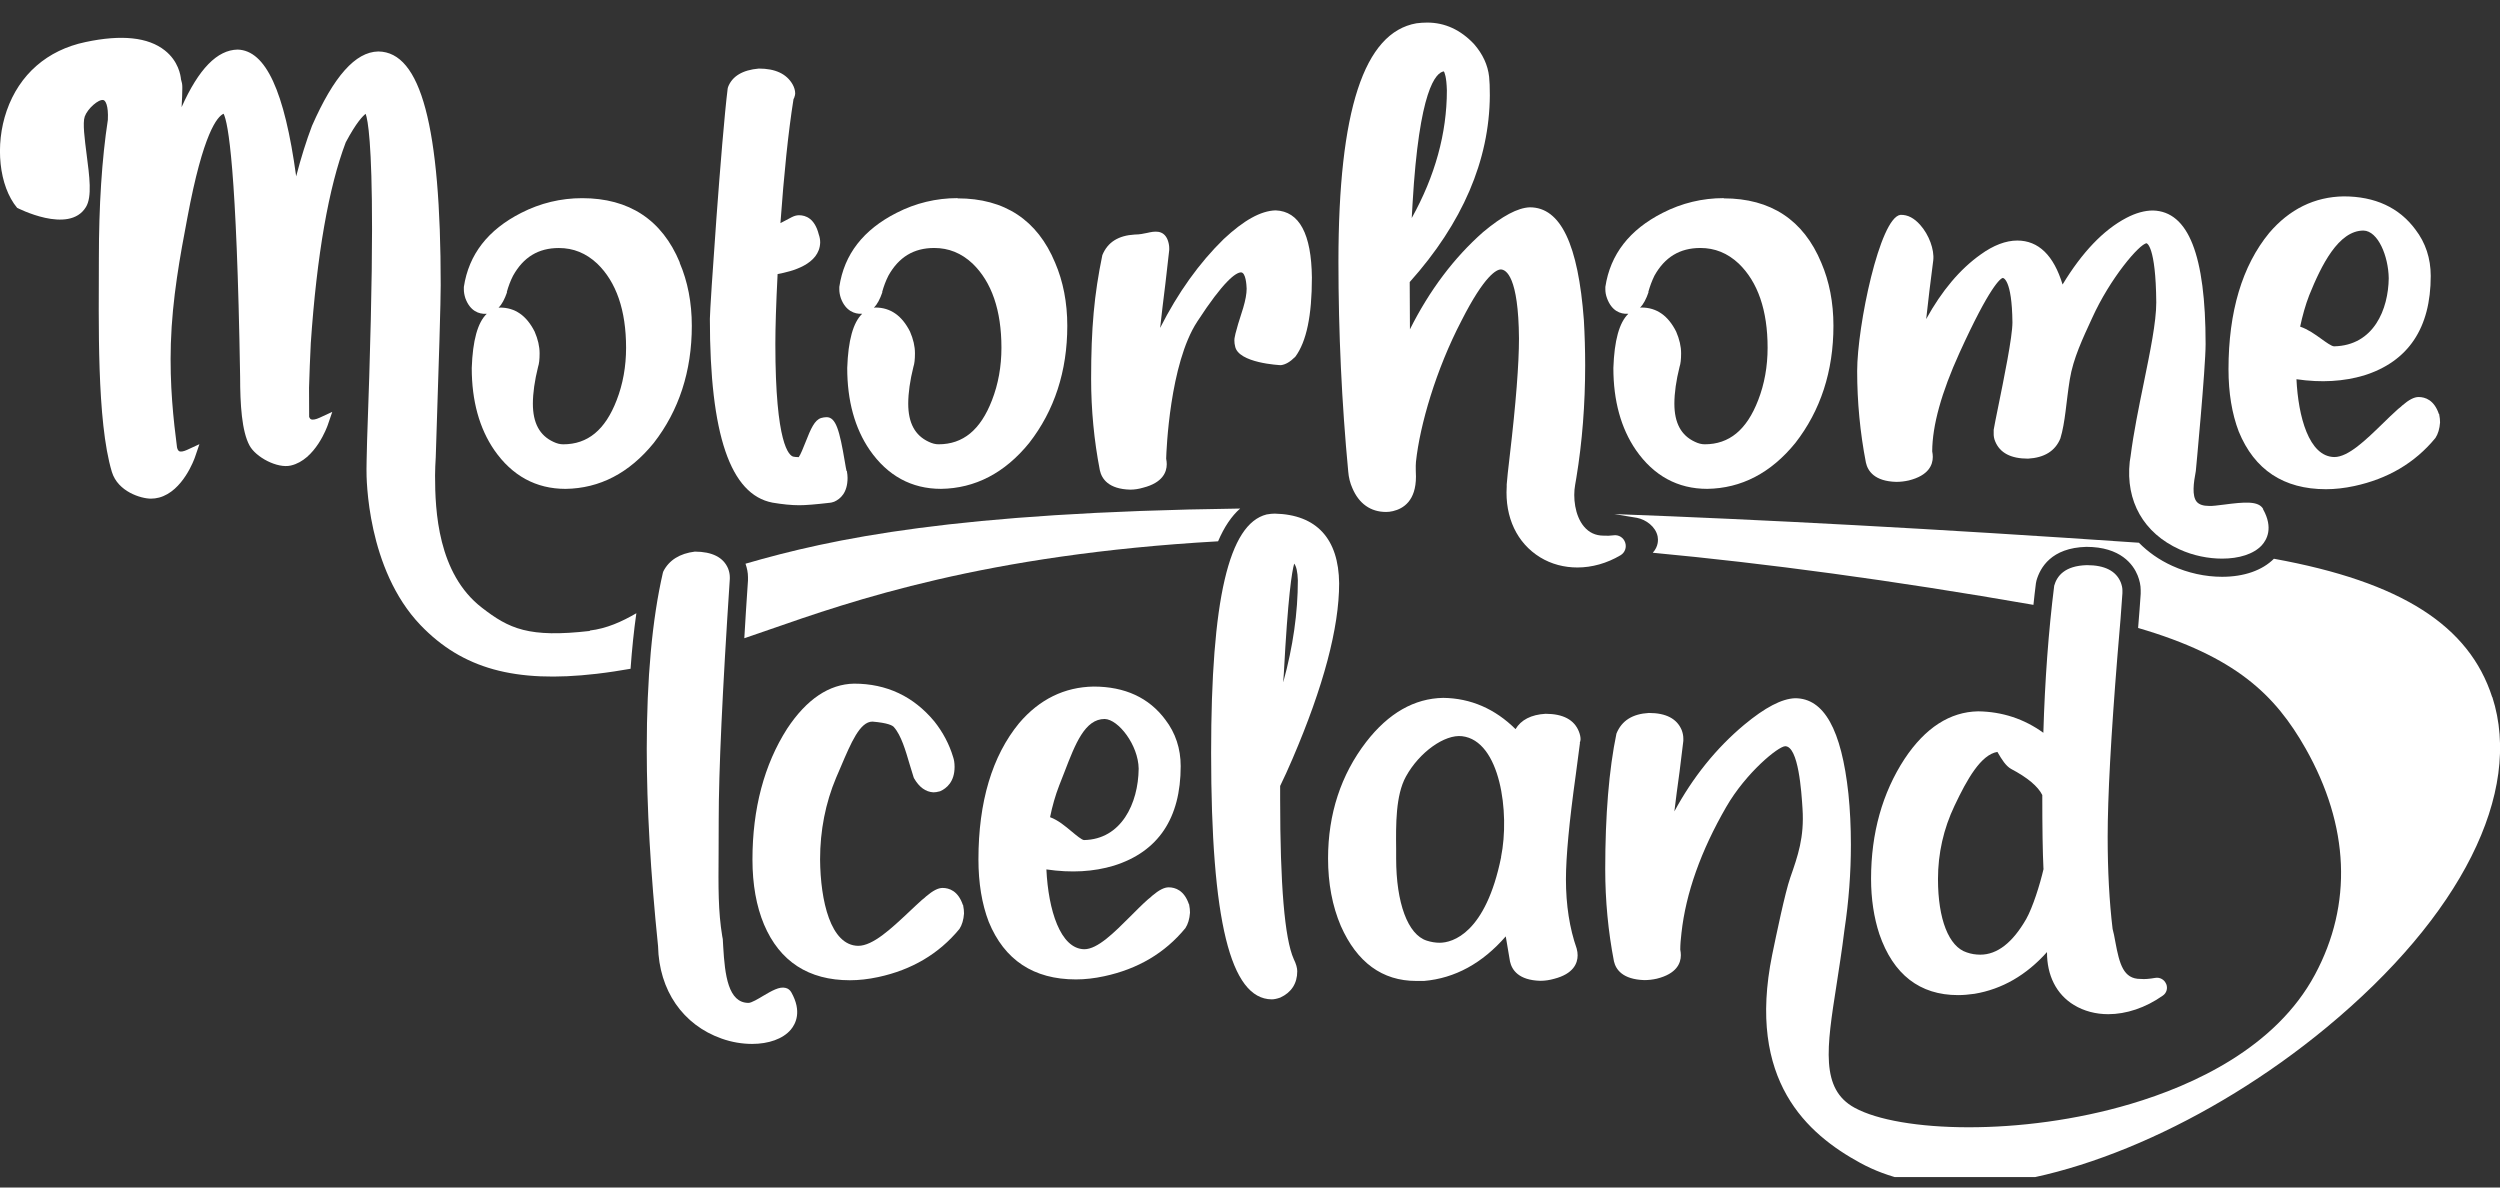 <svg width="120" height="57" viewBox="0 0 120 57" fill="none" xmlns="http://www.w3.org/2000/svg">
<rect x="0" y="0" width="120" height="57" fill="#333333" stroke="none"/>
<g clip-path="url(#clip0_1261_8822)">
<path d="M59.527 24.41C45.86 24.591 39.953 25.848 35.784 27.058C35.858 27.273 35.903 27.489 35.903 27.698V27.862C35.835 28.835 35.779 29.758 35.727 30.635C36.096 30.51 36.481 30.375 36.894 30.233C40.904 28.835 47.276 26.617 58.468 25.983C58.762 25.293 59.114 24.772 59.527 24.41Z" fill="white"/>
<path d="M32.63 12.601C31.78 10.553 30.2 9.512 27.945 9.512C26.92 9.512 25.935 9.749 25.017 10.219C23.426 11.028 22.503 12.205 22.265 13.773V13.892C22.265 14.022 22.287 14.158 22.338 14.316C22.565 14.933 22.99 15.08 23.329 15.063C23.341 15.063 23.352 15.063 23.363 15.063C22.927 15.482 22.689 16.342 22.644 17.66V17.672C22.644 19.234 23.007 20.558 23.726 21.605C24.581 22.838 25.731 23.466 27.147 23.466C28.784 23.444 30.205 22.708 31.378 21.265C32.59 19.709 33.207 17.819 33.207 15.64C33.207 14.525 33.009 13.507 32.624 12.613L32.63 12.601ZM24.326 14.022C24.4 13.75 24.502 13.479 24.627 13.235C25.125 12.341 25.844 11.905 26.824 11.905C27.521 11.905 28.127 12.149 28.665 12.652C29.582 13.535 30.052 14.893 30.052 16.693C30.052 17.593 29.899 18.441 29.599 19.211C29.05 20.637 28.212 21.327 27.034 21.327C26.881 21.327 26.728 21.288 26.564 21.209C25.901 20.903 25.578 20.303 25.578 19.375C25.578 18.872 25.663 18.272 25.827 17.61C25.878 17.462 25.901 17.247 25.901 16.959C25.901 16.631 25.822 16.285 25.663 15.918C25.278 15.154 24.728 14.763 23.998 14.763C23.998 14.763 23.953 14.769 23.93 14.774C24.094 14.605 24.224 14.356 24.338 14.027L24.326 14.022Z" fill="white"/>
<path d="M40.633 22.605C40.61 22.514 40.587 22.361 40.553 22.169C40.298 20.652 40.123 20.024 39.675 20.024C39.585 20.024 39.5 20.041 39.415 20.064C39.103 20.16 38.922 20.567 38.661 21.235C38.565 21.473 38.429 21.824 38.339 21.943C38.231 21.943 38.146 21.931 38.084 21.92C37.88 21.875 37.217 21.354 37.217 16.51C37.217 15.729 37.251 14.603 37.325 13.154C38.01 13.03 39.335 12.696 39.369 11.643C39.369 11.513 39.347 11.377 39.301 11.253C39.109 10.489 38.678 10.331 38.35 10.331C38.248 10.331 38.135 10.359 38.01 10.421C37.8 10.534 37.614 10.631 37.461 10.71C37.631 8.361 37.834 6.358 38.089 4.757L38.123 4.689C38.157 4.593 38.169 4.536 38.169 4.485C38.169 4.338 38.123 4.191 38.044 4.049C37.755 3.546 37.217 3.291 36.424 3.291C35.643 3.359 35.144 3.659 34.946 4.179L34.929 4.247C34.629 6.641 34.074 14.745 34.074 15.305C34.074 20.856 35.054 23.742 37.081 24.127C37.551 24.206 37.982 24.251 38.367 24.251C38.673 24.251 39.148 24.212 39.834 24.133C39.879 24.133 39.936 24.116 40.043 24.082C40.338 23.951 40.683 23.652 40.683 22.939C40.683 22.842 40.672 22.741 40.65 22.61L40.633 22.605Z" fill="white"/>
<path d="M46.217 43.436C45.99 42.763 45.56 42.621 45.243 42.621C45.033 42.621 44.784 42.746 44.45 43.029C44.399 43.08 44.342 43.13 44.257 43.193C44.042 43.385 43.832 43.583 43.617 43.787C42.773 44.579 41.901 45.4 41.193 45.4C39.868 45.383 39.38 43.244 39.364 41.252C39.364 39.865 39.624 38.541 40.134 37.33L40.355 36.815C40.853 35.644 41.278 34.637 41.878 34.637C42.62 34.699 42.841 34.823 42.904 34.897C43.255 35.287 43.47 36.029 43.662 36.685C43.73 36.911 43.793 37.127 43.855 37.313L43.878 37.364C44.121 37.783 44.427 38.009 44.801 38.032C44.886 38.032 44.976 38.021 45.124 37.981C45.441 37.84 45.82 37.523 45.82 36.81C45.82 36.617 45.792 36.459 45.752 36.346C45.566 35.723 45.26 35.146 44.846 34.625C43.849 33.426 42.558 32.815 40.995 32.815C39.8 32.837 38.718 33.561 37.783 34.976C36.679 36.702 36.118 38.819 36.118 41.258C36.118 42.452 36.305 43.498 36.673 44.376C37.426 46.152 38.814 47.052 40.797 47.052C41.227 47.052 41.68 47.001 42.156 46.899C43.764 46.554 45.067 45.785 46.053 44.59C46.177 44.398 46.251 44.155 46.273 43.849C46.273 43.736 46.262 43.611 46.228 43.436H46.217Z" fill="white"/>
<path d="M57.069 43.407C56.843 42.734 56.412 42.592 56.095 42.592C55.885 42.592 55.636 42.717 55.302 42.999C55.251 43.05 55.194 43.101 55.109 43.164C54.821 43.418 54.537 43.707 54.249 43.995C53.478 44.765 52.685 45.563 52.045 45.563C50.896 45.546 50.318 43.679 50.227 41.732C51.422 41.907 52.493 41.845 53.467 41.551C55.597 40.883 56.673 39.276 56.673 36.775C56.673 35.932 56.423 35.179 55.936 34.545C55.155 33.493 53.999 32.955 52.493 32.955C51.094 32.978 49.893 33.566 48.919 34.709C47.622 36.288 46.965 38.489 46.965 41.251C46.965 42.383 47.129 43.384 47.458 44.245C48.211 46.084 49.615 47.012 51.643 47.012C52.074 47.012 52.532 46.961 53.002 46.859C54.611 46.514 55.914 45.75 56.899 44.55C57.024 44.358 57.097 44.114 57.12 43.809C57.12 43.696 57.109 43.571 57.075 43.396L57.069 43.407ZM50.403 39.225C50.51 38.693 50.658 38.178 50.839 37.709C50.929 37.488 51.009 37.273 51.094 37.058C51.62 35.688 52.079 34.511 53.025 34.511C53.682 34.528 54.639 35.762 54.656 36.894C54.639 38.574 53.818 40.289 52.034 40.323C51.932 40.323 51.643 40.08 51.451 39.921C51.139 39.661 50.794 39.367 50.403 39.225Z" fill="white"/>
<path d="M61.447 38.337V37.726C61.634 37.341 61.838 36.9 62.042 36.419C63.526 32.962 64.279 30.132 64.279 27.999C64.256 25.854 63.192 24.7 61.192 24.654C61.079 24.654 60.954 24.666 60.796 24.694C58.978 25.152 58.134 28.785 58.134 36.136C58.134 44.189 59.057 47.946 61.039 47.969C61.147 47.969 61.277 47.946 61.453 47.884C61.985 47.641 62.268 47.205 62.268 46.622C62.268 46.458 62.212 46.266 62.099 46.033C61.662 45.054 61.447 42.468 61.447 38.337ZM61.594 32.73C61.6 32.599 61.611 32.469 61.623 32.345C61.821 28.604 62.014 27.422 62.121 27.054C62.223 27.178 62.285 27.455 62.297 27.852C62.297 29.408 62.065 31.043 61.6 32.73H61.594Z" fill="white"/>
<path d="M75.828 35.648C75.85 35.603 75.867 35.547 75.867 35.484C75.867 35.371 75.839 35.247 75.788 35.117C75.567 34.551 75.029 34.262 74.185 34.262C73.494 34.302 73.007 34.556 72.746 34.998C71.755 34.019 70.594 33.515 69.275 33.498C67.892 33.521 66.647 34.228 65.576 35.614C64.364 37.188 63.747 39.072 63.747 41.205C63.747 42.399 63.95 43.486 64.358 44.442C65.134 46.197 66.352 47.085 67.978 47.085H68.357C69.841 46.955 71.155 46.236 72.276 44.946C72.327 45.257 72.395 45.665 72.48 46.151C72.571 46.559 72.894 47.051 73.936 47.079C74.157 47.079 74.383 47.045 74.599 46.983C75.527 46.745 75.726 46.236 75.726 45.857C75.726 45.755 75.714 45.653 75.68 45.529C75.341 44.561 75.165 43.446 75.165 42.207C75.165 41.126 75.323 39.446 75.635 37.205C75.731 36.509 75.794 35.988 75.839 35.654L75.828 35.648ZM72.055 41.138C71.314 44.799 69.722 45.252 69.105 45.252C68.901 45.252 68.691 45.218 68.482 45.15C67.575 44.861 67.015 43.344 67.015 41.2V40.736C67.003 39.598 66.986 38.178 67.485 37.273C68.13 36.101 69.348 35.241 70.175 35.337C72.016 35.547 72.48 39.021 72.05 41.138H72.055Z" fill="white"/>
<path d="M119.626 33.464C118.521 30.035 115.282 27.935 109.148 26.82C108.593 27.375 107.721 27.686 106.661 27.686C105.851 27.686 105.025 27.505 104.266 27.16C103.631 26.871 103.104 26.492 102.668 26.051C92.859 25.378 84.555 24.936 77.487 24.676L78.58 24.857C79.005 24.942 79.469 25.276 79.566 25.745C79.594 25.892 79.617 26.221 79.333 26.532C84.754 27.041 90.82 27.85 97.605 29.033C97.644 28.682 97.678 28.337 97.724 27.997L97.752 27.862C97.928 27.251 98.46 26.294 100.142 26.249C101.796 26.249 102.397 27.103 102.606 27.618C102.702 27.862 102.753 28.094 102.753 28.32V28.507C102.725 28.926 102.685 29.48 102.629 30.142C107.313 31.512 109.204 33.345 110.671 35.931C112.773 39.649 112.931 43.401 111.119 46.779C109.233 50.299 105.268 52.099 102.278 52.987C97.016 54.554 91.176 54.351 89.024 53.174C87.37 52.274 87.682 50.288 88.152 47.283C88.271 46.502 88.412 45.625 88.526 44.691L88.537 44.612C88.741 43.254 88.843 41.896 88.843 40.543C88.843 39.694 88.803 38.874 88.724 38.099C88.39 35.014 87.552 33.515 86.164 33.515C85.524 33.538 84.725 33.956 83.723 34.788C82.375 35.914 81.253 37.312 80.37 38.947C80.438 38.393 80.517 37.759 80.619 37.04C80.698 36.395 80.755 35.914 80.8 35.563V35.445C80.8 35.314 80.772 35.179 80.721 35.043C80.494 34.5 79.973 34.222 79.146 34.222C78.365 34.267 77.844 34.584 77.589 35.213C77.232 36.933 77.051 39.123 77.051 41.72C77.051 43.225 77.192 44.708 77.47 46.145C77.561 46.536 77.883 47.011 78.925 47.045C79.124 47.045 79.322 47.023 79.526 46.977C80.483 46.74 80.681 46.23 80.681 45.846C80.681 45.761 80.67 45.67 80.653 45.58C80.653 45.342 80.676 45.076 80.71 44.787C80.919 42.875 81.644 40.837 82.856 38.738C83.808 37.086 85.365 35.818 85.694 35.818C86.328 35.835 86.47 38.002 86.521 38.817C86.611 40.198 86.294 41.092 85.932 42.128C85.683 42.841 85.258 44.895 85.065 45.829C83.836 51.878 86.753 54.436 89.296 55.822C90.633 56.552 92.247 56.92 94.088 56.92C99.185 56.92 106.078 53.943 111.657 49.331C118.131 43.984 121.11 38.048 119.632 33.458L119.626 33.464Z" fill="white"/>
<path d="M103.971 47.221C103.886 47.018 103.671 46.899 103.45 46.939C103.156 46.989 102.929 47.007 102.765 46.989H102.736C101.927 46.989 101.734 46.282 101.536 45.207C101.496 44.975 101.451 44.754 101.405 44.59C101.247 43.277 101.168 41.789 101.168 40.171C101.168 38.258 101.326 35.332 101.638 31.473C101.757 30.115 101.836 29.119 101.876 28.474V28.327C101.876 28.213 101.847 28.089 101.796 27.953C101.57 27.404 101.026 27.127 100.171 27.127C99.1 27.155 98.732 27.653 98.602 28.112C98.33 30.285 98.154 32.656 98.081 35.174C97.157 34.506 96.11 34.161 94.954 34.144C93.601 34.167 92.411 34.931 91.42 36.425C90.355 38.054 89.811 39.989 89.811 42.179C89.811 43.147 89.948 44.041 90.208 44.834C90.876 46.78 92.151 47.765 93.986 47.765C94.235 47.765 94.496 47.742 94.773 47.703C96.098 47.482 97.265 46.808 98.256 45.699C98.251 46.82 98.704 47.725 99.548 48.24C100.035 48.534 100.601 48.681 101.196 48.681C102.057 48.681 102.986 48.376 103.818 47.787C103.999 47.663 104.062 47.431 103.977 47.227L103.971 47.221ZM98.092 41.704C97.916 42.468 97.571 43.555 97.26 44.109C96.608 45.247 95.866 45.824 95.056 45.824C94.83 45.824 94.615 45.79 94.405 45.716C93.544 45.445 93.023 44.126 93.023 42.197C93.023 40.968 93.289 39.78 93.822 38.665C94.422 37.398 95.085 36.221 95.877 36.091C95.883 36.102 95.889 36.113 95.894 36.124C96.087 36.458 96.28 36.764 96.529 36.906C97.322 37.324 97.826 37.749 98.03 38.162V38.184C98.03 39.712 98.047 40.895 98.086 41.693L98.092 41.704Z" fill="white"/>
<path d="M37.982 47.629C37.919 47.522 37.829 47.448 37.71 47.42C37.41 47.341 37.041 47.562 36.617 47.81C36.413 47.935 36.067 48.139 35.931 48.139C34.952 48.139 34.793 46.803 34.714 45.439L34.702 45.224C34.702 45.123 34.691 45.021 34.668 44.941C34.47 43.742 34.481 42.616 34.493 40.907C34.493 40.443 34.498 39.933 34.498 39.367C34.498 37.047 34.674 33.171 35.031 27.789V27.699C35.031 27.569 35.002 27.433 34.952 27.297C34.725 26.748 34.181 26.482 33.354 26.477C32.629 26.567 32.12 26.884 31.842 27.422L31.819 27.489C31.304 29.719 31.044 32.566 31.044 35.95C31.044 38.705 31.225 41.897 31.587 45.417C31.633 47.539 32.777 49.197 34.64 49.853C35.133 50.029 35.637 50.108 36.101 50.108C36.889 50.108 37.58 49.87 37.959 49.423C38.191 49.146 38.503 48.552 37.982 47.629Z" fill="white"/>
<path d="M28.325 30.284C25.38 30.624 24.439 30.182 23.131 29.169C21.013 27.534 20.883 24.512 20.883 22.826C20.883 22.605 20.899 22.175 20.916 21.943C21.075 17.156 21.154 14.456 21.154 13.687C21.154 6.059 20.203 2.494 18.164 2.471H18.152C17.059 2.494 16.023 3.659 14.975 6.042C14.703 6.76 14.448 7.569 14.216 8.464C13.655 4.361 12.755 2.42 11.407 2.38C10.427 2.397 9.538 3.303 8.717 5.142C8.739 4.768 8.751 4.468 8.751 4.259V4.169C8.751 4.05 8.728 3.931 8.688 3.812C8.671 3.614 8.564 2.935 7.912 2.42C7.114 1.786 5.834 1.65 4.106 2.018C2.265 2.403 0.929 3.574 0.323 5.312C-0.255 6.97 -0.045 8.933 0.821 9.975C0.821 9.975 3.313 11.27 4.123 9.941C4.429 9.448 4.293 8.458 4.157 7.405C4.067 6.698 3.959 5.9 4.067 5.595C4.202 5.215 4.729 4.751 4.961 4.802C5.058 4.819 5.211 5.051 5.177 5.753C4.888 7.637 4.746 9.878 4.746 12.408C4.746 15.367 4.633 20.194 5.369 22.65C5.658 23.601 6.768 23.935 7.244 23.935C7.374 23.935 7.505 23.918 7.635 23.884C8.785 23.578 9.334 22.017 9.357 21.949L9.572 21.32L8.971 21.598C8.807 21.671 8.677 21.694 8.603 21.66C8.541 21.626 8.507 21.53 8.496 21.468C8.331 20.189 8.139 18.502 8.201 16.488C8.269 14.32 8.643 12.295 8.994 10.45C9.753 6.37 10.433 5.589 10.733 5.459C10.948 5.883 11.362 8.039 11.526 18.084C11.526 19.413 11.605 20.704 11.979 21.388C12.279 21.943 13.31 22.498 13.961 22.345C15.145 22.073 15.711 20.466 15.734 20.398L15.949 19.77L15.349 20.047C15.156 20.138 14.998 20.166 14.918 20.121C14.862 20.093 14.845 20.008 14.839 20.008L14.834 18.61C14.851 17.925 14.884 17.212 14.918 16.471C15.207 12.238 15.779 8.984 16.595 6.834C17.11 5.866 17.422 5.561 17.552 5.464C17.66 5.764 17.858 6.885 17.858 11.004C17.858 13.398 17.779 16.816 17.62 21.162C17.598 21.971 17.592 22.418 17.592 22.498C17.592 22.509 17.592 22.526 17.592 22.537C17.586 22.956 17.614 27.319 20.186 30.007C22.191 32.095 24.717 32.797 28.625 32.344C29.208 32.276 29.752 32.191 30.267 32.101C30.335 31.156 30.426 30.267 30.545 29.435C29.854 29.837 29.123 30.171 28.302 30.267L28.325 30.284Z" fill="white"/>
<path d="M45.962 9.51C44.937 9.51 43.952 9.747 43.034 10.217C41.443 11.026 40.519 12.203 40.287 13.771V13.89C40.287 14.02 40.31 14.161 40.361 14.314C40.587 14.931 41.035 15.078 41.352 15.061C41.363 15.061 41.375 15.061 41.386 15.061C40.95 15.48 40.712 16.34 40.667 17.659V17.67C40.667 19.232 41.029 20.556 41.748 21.603C42.604 22.836 43.753 23.465 45.169 23.465C46.806 23.442 48.228 22.706 49.4 21.263C50.612 19.707 51.23 17.817 51.23 15.638C51.23 14.524 51.031 13.505 50.646 12.611C49.797 10.562 48.222 9.521 45.962 9.521V9.51ZM42.343 14.02C42.417 13.748 42.519 13.477 42.643 13.233C43.142 12.339 43.861 11.903 44.841 11.903C45.538 11.903 46.144 12.147 46.682 12.65C47.599 13.533 48.069 14.891 48.069 16.691C48.069 17.591 47.916 18.439 47.616 19.209C47.067 20.635 46.228 21.326 45.05 21.326C44.898 21.326 44.745 21.286 44.58 21.207C43.918 20.901 43.595 20.301 43.595 19.373C43.595 18.869 43.68 18.264 43.844 17.608C43.895 17.46 43.918 17.245 43.918 16.957C43.918 16.623 43.838 16.278 43.68 15.916C43.295 15.152 42.745 14.761 42.015 14.761C42.015 14.761 41.969 14.767 41.947 14.773C42.111 14.603 42.241 14.354 42.354 14.025L42.343 14.02Z" fill="white"/>
<path d="M61.226 10.098C60.518 10.12 59.709 10.567 58.74 11.473C57.568 12.616 56.542 14.047 55.687 15.739C55.755 15.117 55.84 14.404 55.942 13.589C56.021 12.882 56.078 12.361 56.123 11.999V11.909C56.123 11.778 56.095 11.643 56.044 11.507C55.84 11.009 55.393 11.105 55.07 11.178C54.9 11.213 54.702 11.258 54.469 11.258C53.688 11.303 53.167 11.62 52.912 12.248C52.521 14.138 52.374 15.745 52.374 18.184C52.374 19.667 52.515 21.144 52.793 22.575C52.883 22.983 53.206 23.475 54.248 23.503C54.452 23.503 54.668 23.47 54.877 23.407C55.806 23.17 56.004 22.66 56.004 22.281C56.004 22.196 55.993 22.106 55.976 22.015C55.987 21.63 56.146 17.46 57.466 15.44C58.734 13.487 59.323 13.074 59.572 13.074C59.799 13.085 59.833 13.68 59.839 13.855C59.839 14.104 59.782 14.41 59.675 14.772C59.25 16.079 59.25 16.249 59.25 16.334C59.25 16.436 59.261 16.537 59.284 16.617C59.425 17.431 61.442 17.528 61.481 17.528C61.708 17.499 61.923 17.375 62.178 17.12C62.71 16.396 62.971 15.157 62.971 13.323C62.948 11.229 62.37 10.143 61.232 10.098H61.226Z" fill="white"/>
<path d="M82.738 9.51C81.713 9.51 80.727 9.747 79.809 10.217C78.218 11.026 77.295 12.203 77.057 13.771V13.89C77.057 14.02 77.079 14.161 77.136 14.314C77.363 14.931 77.782 15.078 78.127 15.061C78.139 15.061 78.15 15.061 78.161 15.061C77.725 15.48 77.487 16.34 77.442 17.659V17.67C77.442 19.232 77.805 20.556 78.524 21.603C79.379 22.836 80.529 23.465 81.945 23.465C83.582 23.442 85.003 22.706 86.176 21.263C87.388 19.707 88.005 17.817 88.005 15.638C88.005 14.524 87.807 13.505 87.422 12.611C86.572 10.562 84.998 9.521 82.738 9.521V9.51ZM79.118 14.02C79.192 13.748 79.294 13.477 79.413 13.233C79.912 12.339 80.636 11.903 81.616 11.903C82.313 11.903 82.919 12.147 83.457 12.65C84.375 13.533 84.845 14.891 84.845 16.691C84.845 17.591 84.692 18.439 84.392 19.209C83.842 20.635 83.004 21.326 81.826 21.326C81.673 21.326 81.52 21.286 81.356 21.207C80.693 20.901 80.37 20.301 80.37 19.373C80.37 18.869 80.455 18.264 80.619 17.608C80.67 17.46 80.693 17.245 80.693 16.957C80.693 16.629 80.614 16.283 80.455 15.916C80.07 15.152 79.521 14.761 78.79 14.761C78.79 14.761 78.745 14.767 78.722 14.773C78.886 14.603 79.017 14.354 79.13 14.025L79.118 14.02Z" fill="white"/>
<path d="M117.066 19.872C116.84 19.199 116.409 19.057 116.092 19.057C115.883 19.057 115.633 19.182 115.305 19.465C115.254 19.515 115.197 19.566 115.112 19.629C114.857 19.855 114.603 20.104 114.348 20.353C113.549 21.128 112.716 21.938 112.048 21.938C110.825 21.921 110.315 19.985 110.23 18.203C111.425 18.378 112.496 18.31 113.47 18.022C115.599 17.354 116.675 15.747 116.675 13.245C116.675 12.402 116.426 11.65 115.939 11.016C115.158 9.963 114.002 9.426 112.496 9.426C111.102 9.448 109.896 10.037 108.922 11.18C107.625 12.759 106.968 14.96 106.968 17.722C106.968 18.853 107.132 19.855 107.46 20.715C108.214 22.554 109.618 23.482 111.646 23.482C112.076 23.482 112.535 23.431 113.005 23.33C114.614 22.984 115.917 22.221 116.902 21.021C117.027 20.828 117.1 20.585 117.123 20.279C117.123 20.166 117.112 20.042 117.078 19.866L117.066 19.872ZM110.406 15.684C110.519 15.152 110.66 14.643 110.842 14.174C111.425 12.731 112.246 11.067 113.447 11.067C114.144 11.084 114.642 12.289 114.659 13.353C114.642 14.841 113.946 16.584 112.037 16.624C111.918 16.624 111.646 16.426 111.425 16.267C111.119 16.047 110.779 15.803 110.406 15.679V15.684Z" fill="white"/>
<path d="M77.465 25.694C77.278 25.717 77.119 25.723 77 25.711H76.972C76.587 25.711 76.275 25.564 76.032 25.276C75.584 24.744 75.499 23.861 75.607 23.272L75.664 22.939C75.947 21.224 76.088 19.407 76.088 17.54C76.088 16.799 76.066 16.069 76.026 15.367C75.754 11.723 74.91 9.951 73.432 9.951C72.849 9.974 72.118 10.364 71.189 11.14C69.796 12.368 68.618 13.93 67.677 15.808L67.666 13.539C70.198 10.71 71.495 7.694 71.512 4.575C71.512 4.196 71.501 3.902 71.478 3.687C71.416 3.121 71.172 2.595 70.753 2.114C70.107 1.429 69.354 1.084 68.51 1.084C68.34 1.084 68.17 1.095 67.989 1.118C65.469 1.559 64.245 5.305 64.245 12.566C64.245 15.961 64.404 19.351 64.715 22.633C64.738 22.922 64.806 23.193 64.914 23.431C65.231 24.178 65.791 24.574 66.533 24.574C66.63 24.574 66.737 24.563 66.862 24.534C67.366 24.415 67.966 24.036 67.966 22.876C67.966 22.876 67.944 22.344 67.966 22.169C68.153 20.403 68.929 17.738 70.147 15.401C71.274 13.177 71.852 12.934 72.039 12.934C72.294 12.939 72.888 13.279 72.911 16.244C72.911 17.466 72.764 19.362 72.469 21.869C72.39 22.542 72.339 22.995 72.322 23.255V23.357C72.231 24.84 72.82 26.073 73.93 26.753C74.469 27.081 75.08 27.239 75.715 27.239C76.411 27.239 77.13 27.041 77.787 26.651C77.997 26.526 78.088 26.272 78.008 26.04C77.929 25.802 77.697 25.66 77.448 25.694H77.465ZM69.303 3.421C69.337 3.478 69.433 3.681 69.45 4.343C69.45 6.392 68.884 8.452 67.763 10.466C67.774 10.24 67.791 10.014 67.802 9.787C68.119 4.281 68.924 3.483 69.303 3.427V3.421Z" fill="white"/>
<path d="M108.633 24.432C108.412 24.036 107.744 24.092 106.747 24.222C106.469 24.256 106.18 24.296 106.039 24.285C105.75 24.285 105.557 24.217 105.444 24.087C105.206 23.804 105.291 23.181 105.399 22.61C105.399 22.61 105.869 17.675 105.869 16.515C105.869 12.248 105.048 10.149 103.343 10.104C102.946 10.104 102.516 10.222 102.063 10.46C100.964 11.037 99.939 12.112 99.004 13.657C98.579 12.259 97.849 11.546 96.829 11.546C96.28 11.546 95.685 11.773 95.074 12.214C94.082 12.916 93.204 13.957 92.457 15.315C92.547 14.466 92.672 13.454 92.797 12.492C92.853 11.982 92.593 11.269 92.168 10.794C91.885 10.477 91.579 10.302 91.222 10.313C90.231 10.437 89.144 15.655 89.144 17.811C89.144 19.294 89.285 20.77 89.563 22.202C89.653 22.61 89.976 23.102 91.018 23.13C91.216 23.13 91.415 23.108 91.619 23.062C92.576 22.825 92.774 22.315 92.774 21.93C92.774 21.84 92.763 21.755 92.746 21.665C92.751 20.42 93.193 18.835 94.049 16.951C95.527 13.697 96.031 13.363 96.133 13.34C96.15 13.34 96.575 13.386 96.597 15.474C96.597 16.175 96.189 18.167 95.895 19.616L95.782 20.176C95.742 20.403 95.714 20.55 95.697 20.629V20.787C95.691 20.923 95.714 21.059 95.77 21.189C95.997 21.738 96.518 22.015 97.345 22.015C98.126 21.97 98.647 21.653 98.897 21.048C99.135 20.273 99.174 19.305 99.35 18.213C99.514 17.2 99.978 16.232 100.415 15.281C101.287 13.346 102.703 11.699 103.037 11.677C103.037 11.677 103.479 11.773 103.501 14.517C103.501 15.457 103.207 16.877 102.901 18.382C102.663 19.548 102.414 20.748 102.267 21.908L102.227 22.163C102.023 24.058 102.895 25.592 104.623 26.373C105.28 26.673 106.005 26.814 106.662 26.814C107.466 26.814 108.174 26.599 108.565 26.175C108.803 25.914 109.131 25.343 108.627 24.443L108.633 24.432Z" fill="white"/>
</g>
<defs>
<clipPath id="clip0_1261_8822">
<rect width="120" height="55.842" fill="white" transform="translate(0 0.658)"/>
</clipPath>
</defs>
</svg>
